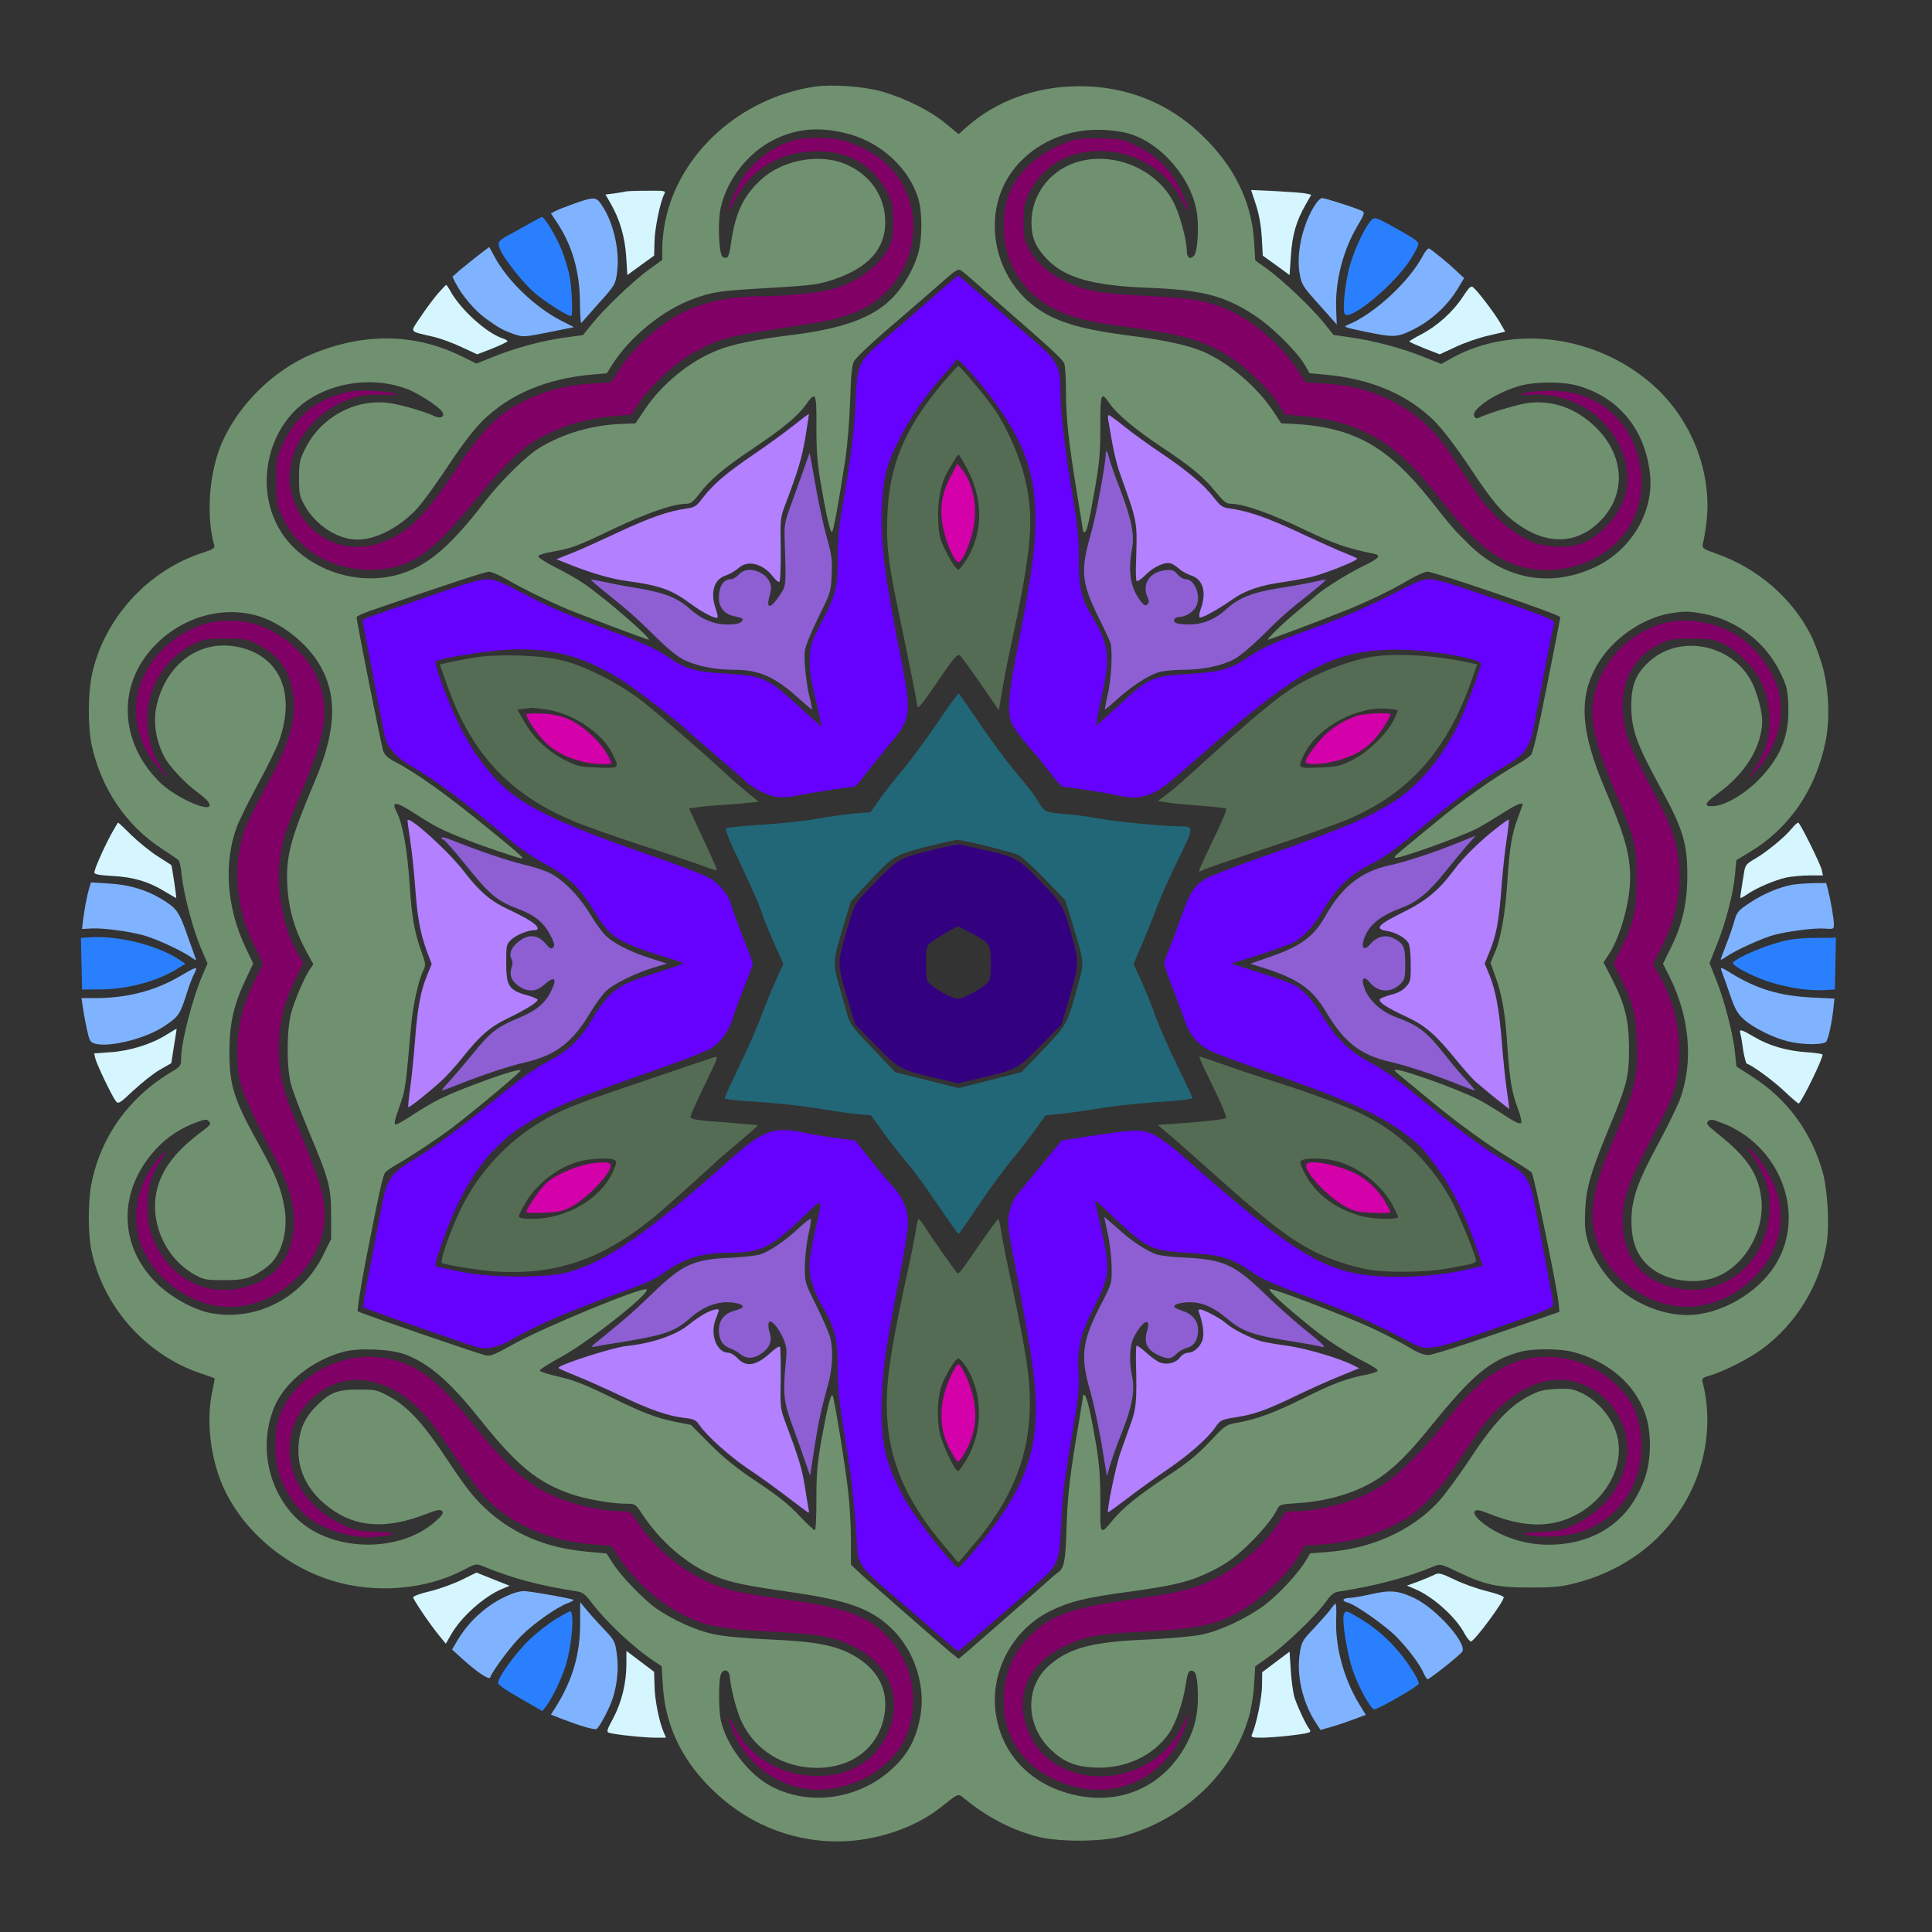 <?xml version="1.0" encoding="UTF-8" standalone="no"?>
<svg
   xmlns:dc="http://purl.org/dc/elements/1.1/"
   xmlns:cc="http://creativecommons.org/ns#"
   xmlns:rdf="http://www.w3.org/1999/02/22-rdf-syntax-ns#"
   xmlns:svg="http://www.w3.org/2000/svg"
   xmlns="http://www.w3.org/2000/svg"
   xmlns:sodipodi="http://sodipodi.sourceforge.net/DTD/sodipodi-0.dtd"
   xmlns:inkscape="http://www.inkscape.org/namespaces/inkscape"
   version="1.0"
   width="1024pt"
   height="1024pt"
   viewBox="0 0 1024 1024"
   preserveAspectRatio="xMidYMid meet"
   id="svg2"
   inkscape:version="0.91 r13725"
   sodipodi:docname="UNADJUSTEDNONRAW_thumb_82d.svg">
  <rect x="0" y="0" width="1024" height="1024" fill="#333333" stroke="none"/>
  <defs
     id="defs140" />
  <sodipodi:namedview
     pagecolor="#ffffff"
     bordercolor="#666666"
     borderopacity="1"
     objecttolerance="10"
     gridtolerance="10"
     guidetolerance="10"
     inkscape:pageopacity="0"
     inkscape:pageshadow="2"
     inkscape:window-width="1440"
     inkscape:window-height="818"
     id="namedview138"
     showgrid="false"
     inkscape:zoom="0.36875"
     inkscape:cx="867.19671"
     inkscape:cy="1876.4687"
     inkscape:window-x="0"
     inkscape:window-y="1"
     inkscape:window-maximized="1"
     inkscape:current-layer="svg2" />
  <g
     transform="translate(0,1024) scale(0.1,-0.1)"
     fill="#000000"
     stroke="none"
     id="g6">
    <path
       d="M0 5120 l0 -5120 5120 0 5120 0 0 5120 0 5120 -5120 0 -5120 0 0 -5120z m4670 4682 c140 -37 267 -98 367 -179 l42 -33 63 47 c465 351 1145 204 1441 -309 l28 -48 67 0 c234 -1 492 -72 717 -197 292 -163 489 -341 605 -550 l24 -43 82 0 c45 0 121 -7 170 -15 380 -66 667 -306 780 -655 25 -77 27 -99 28 -240 1 -85 -2 -169 -6 -187 -7 -30 -5 -32 30 -44 76 -24 212 -100 285 -158 160 -127 261 -286 319 -499 32 -120 30 -315 -5 -444 -29 -106 -71 -207 -118 -280 l-31 -47 20 -28 c70 -99 150 -307 179 -463 24 -133 24 -457 0 -590 -29 -157 -103 -353 -173 -455 -13 -20 -24 -38 -24 -40 0 -3 17 -31 37 -62 92 -143 136 -307 136 -498 0 -109 -4 -146 -26 -227 -82 -305 -278 -513 -609 -646 -25 -10 -26 -13 -16 -54 16 -71 4 -311 -22 -398 -57 -198 -199 -391 -370 -505 -174 -115 -321 -163 -528 -172 l-132 -6 -64 -96 c-147 -224 -304 -357 -606 -514 -230 -119 -389 -164 -618 -174 l-133 -6 -16 -31 c-60 -117 -195 -266 -312 -345 -83 -57 -207 -114 -306 -143 -109 -31 -381 -33 -490 -4 -101 27 -216 79 -297 133 -39 27 -81 54 -92 62 -20 12 -27 9 -89 -37 -107 -82 -235 -137 -387 -168 -115 -23 -334 -15 -440 16 -243 70 -471 241 -586 439 l-47 81 -92 0 c-51 0 -144 9 -207 20 -191 32 -314 79 -528 198 -272 153 -421 294 -573 543 -15 25 -19 26 -149 32 -140 6 -219 22 -331 67 -343 140 -560 420 -597 772 -7 75 -2 213 12 267 2 9 -24 24 -72 45 -136 57 -229 117 -323 210 -175 174 -261 385 -261 646 0 189 45 350 135 490 l40 62 -35 57 c-70 115 -129 271 -163 431 -14 67 -18 131 -17 305 0 233 12 323 66 485 22 69 98 227 130 272 19 27 19 27 -5 66 -53 83 -100 190 -124 281 -22 80 -26 119 -26 236 -1 122 2 152 26 237 72 262 239 464 482 585 44 22 96 46 116 52 l37 12 -10 42 c-16 67 -12 263 6 342 45 190 130 340 265 468 185 174 399 262 668 274 l122 6 15 31 c25 53 110 167 179 242 122 131 302 257 522 364 184 90 359 134 572 146 l122 7 36 62 c144 245 417 428 710 476 82 13 291 2 375 -19z"
       id="path8"
       style="fill:none" />
    <path
       d="M4320 9781 c-393 -58 -720 -351 -794 -713 -9 -42 -16 -106 -16 -142 l0 -64 -67 -48 c-80 -57 -235 -204 -304 -289 l-49 -61 -88 -12 c-122 -16 -264 -54 -379 -100 l-98 -39 -75 37 c-248 124 -521 128 -797 13 -204 -86 -388 -267 -477 -470 -68 -156 -85 -390 -40 -545 4 -13 -10 -21 -63 -38 -293 -95 -526 -354 -587 -652 -20 -97 -20 -271 -1 -363 50 -233 183 -431 375 -555 41 -27 80 -53 86 -59 6 -5 14 -40 17 -79 10 -98 59 -286 101 -385 l36 -84 -24 -55 c-55 -125 -116 -360 -116 -449 0 -36 -4 -42 -46 -67 -230 -136 -381 -347 -430 -599 -18 -97 -18 -263 1 -353 62 -294 285 -547 570 -646 44 -15 81 -28 82 -29 2 -1 -4 -33 -12 -71 -30 -140 -14 -316 41 -463 92 -246 325 -456 595 -539 227 -70 495 -48 692 55 64 34 71 36 101 24 165 -68 298 -103 506 -136 27 -4 43 -16 70 -52 80 -107 227 -245 336 -317 l41 -27 6 -97 c11 -208 95 -391 252 -547 183 -185 421 -285 674 -285 196 0 408 70 546 180 100 79 91 76 128 46 117 -95 233 -157 372 -197 112 -33 351 -33 468 -1 323 89 582 335 667 634 12 40 24 116 27 169 l6 97 75 53 c86 61 251 220 301 291 27 38 41 49 70 53 185 28 358 73 506 135 28 12 38 9 125 -33 143 -68 207 -82 385 -81 128 0 164 4 246 26 275 74 490 249 606 494 83 176 105 384 58 565 -6 23 -3 27 37 38 77 23 209 90 279 142 178 132 302 333 340 553 17 98 6 291 -21 386 -61 213 -188 385 -372 503 l-85 55 -7 73 c-10 97 -55 273 -99 384 l-36 90 38 96 c48 118 88 273 97 374 l7 76 65 39 c215 128 355 332 408 590 26 129 16 305 -25 427 -16 51 -40 111 -52 135 -101 199 -284 357 -501 433 -68 24 -77 30 -73 49 16 74 25 148 25 205 0 246 -112 489 -300 650 -295 254 -728 310 -1048 137 l-63 -35 -97 39 c-115 46 -263 85 -386 102 l-88 13 -49 61 c-63 80 -221 230 -302 288 l-64 46 -6 100 c-13 212 -106 401 -279 566 -176 169 -400 258 -648 257 -230 0 -445 -79 -602 -221 l-37 -33 -68 56 c-80 67 -214 134 -335 169 -96 28 -265 40 -358 27z m163 -247 c181 -44 333 -181 384 -346 22 -72 22 -216 -1 -293 -26 -87 -80 -179 -143 -241 -101 -99 -258 -156 -523 -189 -192 -24 -317 -49 -396 -81 -148 -58 -295 -178 -386 -314 l-50 -74 -76 -3 c-154 -6 -302 -49 -430 -125 -71 -42 -207 -176 -297 -293 -176 -228 -291 -327 -433 -374 -252 -83 -557 37 -667 264 -111 226 -36 519 166 654 150 100 355 123 525 60 61 -23 172 -95 188 -122 16 -26 -10 -39 -43 -22 -47 23 -187 64 -247 70 -178 20 -357 -80 -437 -245 -29 -58 -32 -74 -32 -155 0 -81 3 -95 29 -143 59 -106 176 -182 280 -182 96 0 214 59 309 156 27 27 101 128 165 224 75 114 140 200 186 246 145 144 340 227 586 249 l76 6 27 43 c95 151 271 294 435 353 101 37 136 42 404 57 228 14 253 17 338 45 183 62 273 162 272 305 -1 140 -83 256 -220 310 -137 53 -327 16 -437 -85 -94 -86 -136 -174 -159 -328 -12 -86 -19 -98 -46 -82 -20 13 -27 185 -10 260 33 150 146 293 283 361 121 59 235 69 380 34z m1471 5 c172 -33 347 -217 386 -406 17 -78 9 -228 -12 -249 -22 -22 -38 -9 -38 29 0 57 -39 198 -72 259 -112 210 -405 292 -598 168 -97 -63 -155 -170 -153 -285 1 -75 22 -124 79 -185 94 -101 242 -144 534 -155 293 -11 414 -43 573 -149 90 -59 221 -189 263 -261 l25 -43 77 -7 c247 -22 443 -105 587 -249 45 -46 112 -134 187 -246 124 -188 179 -251 273 -312 156 -102 313 -86 430 45 126 140 111 338 -38 483 -102 99 -223 143 -352 129 -51 -5 -202 -50 -267 -79 -13 -6 -20 -3 -25 10 -14 38 127 129 250 161 82 21 225 21 302 -2 215 -62 354 -231 380 -465 23 -199 -97 -404 -289 -495 -237 -112 -481 -68 -674 123 -75 74 -84 84 -197 227 -233 294 -413 393 -742 409 l-52 2 -43 65 c-88 132 -240 260 -375 317 -76 32 -197 59 -378 82 -215 28 -324 54 -422 101 -314 150 -401 572 -170 817 137 144 337 203 551 161z m-774 -805 c41 -36 102 -90 135 -119 248 -216 318 -280 326 -302 5 -13 9 -82 9 -151 0 -141 15 -275 60 -547 16 -99 30 -183 30 -187 0 -5 4 -8 9 -8 11 0 23 51 57 245 21 122 26 180 26 313 -1 177 4 190 47 126 40 -58 137 -139 273 -230 159 -105 230 -164 293 -243 41 -50 55 -61 80 -61 64 0 212 -52 382 -134 163 -78 231 -102 375 -131 42 -8 26 -26 -60 -67 -78 -38 -210 -120 -247 -155 -11 -10 -54 -46 -95 -80 -75 -61 -170 -153 -158 -153 8 0 261 95 396 149 125 49 252 110 350 168 41 24 85 43 98 43 37 0 704 -228 704 -241 0 -3 -31 -165 -70 -359 -48 -244 -74 -358 -86 -372 -10 -10 -43 -33 -73 -50 -119 -67 -291 -189 -436 -310 -11 -9 -54 -44 -95 -78 -115 -94 -122 -101 -117 -106 10 -11 341 107 438 156 24 13 81 47 127 76 71 46 112 65 112 50 0 -2 -11 -32 -24 -68 -33 -88 -45 -158 -57 -343 -11 -170 -35 -306 -69 -381 l-20 -47 24 -67 c37 -101 54 -198 65 -370 12 -182 24 -251 57 -339 15 -40 21 -68 15 -74 -6 -6 -41 11 -93 46 -46 30 -107 67 -136 81 -107 54 -391 156 -431 156 -17 -1 -19 1 74 -75 22 -18 74 -61 115 -95 131 -109 294 -227 406 -295 60 -36 115 -72 122 -79 12 -12 137 -621 144 -700 l3 -39 -330 -114 c-181 -63 -346 -115 -365 -115 -25 0 -59 14 -114 48 -44 26 -134 72 -200 102 -156 70 -507 203 -525 200 -16 -3 69 -82 219 -203 91 -74 184 -133 299 -192 30 -16 54 -32 53 -38 0 -5 -30 -15 -65 -22 -98 -18 -177 -48 -328 -124 -151 -75 -248 -111 -348 -129 -64 -11 -66 -13 -150 -102 -63 -67 -118 -112 -214 -175 -163 -108 -240 -170 -296 -236 -72 -86 -70 -89 -69 95 0 123 -5 195 -21 293 -28 167 -50 263 -62 270 -5 4 -9 2 -9 -3 0 -6 -9 -63 -20 -129 -48 -280 -62 -396 -67 -563 -5 -180 -12 -221 -45 -244 -10 -7 -35 -28 -56 -47 -20 -19 -107 -95 -192 -169 -85 -74 -157 -137 -160 -140 -3 -3 -31 -27 -62 -54 l-57 -48 -25 20 c-14 10 -53 44 -88 74 -35 31 -121 106 -191 167 -187 163 -198 173 -234 207 l-33 32 0 134 c0 73 -7 189 -15 258 -18 152 -73 488 -82 503 -9 15 -27 -58 -60 -238 -22 -124 -26 -179 -26 -312 0 -97 -3 -163 -9 -163 -5 0 -43 36 -84 79 -54 58 -115 106 -222 177 -109 73 -173 124 -249 200 l-101 102 -82 16 c-106 22 -169 46 -361 140 -119 58 -181 82 -256 99 -54 12 -100 27 -102 32 -2 6 47 37 109 71 143 76 478 340 457 360 -17 17 -547 -201 -707 -291 -95 -53 -120 -64 -145 -59 -44 10 -668 225 -679 234 -4 5 15 125 43 272 73 373 91 450 103 465 6 7 36 27 67 45 65 36 214 136 281 186 120 91 379 307 370 310 -15 5 -112 -25 -251 -78 -153 -58 -209 -86 -317 -156 -45 -30 -88 -54 -94 -54 -12 0 -8 20 26 115 24 68 27 93 55 410 10 111 40 245 66 295 12 24 11 34 -11 95 -38 105 -52 185 -64 370 -11 168 -36 308 -65 365 -35 67 -11 66 97 -4 102 -66 139 -85 264 -134 87 -35 285 -102 300 -102 13 0 -17 28 -164 147 -235 193 -401 311 -519 371 -24 13 -45 32 -51 49 -10 24 -142 688 -142 712 0 5 33 20 73 34 420 145 610 207 629 207 13 0 57 -19 98 -43 85 -49 214 -112 309 -152 84 -35 429 -165 438 -165 24 0 -232 222 -344 298 -33 23 -102 62 -153 87 -50 26 -90 51 -87 58 2 6 35 16 74 23 102 17 128 27 333 125 176 83 309 129 377 129 23 0 37 10 67 50 58 76 133 140 284 241 158 106 240 173 284 235 52 73 56 64 55 -118 0 -126 5 -192 22 -293 29 -171 51 -265 60 -265 8 0 36 154 72 390 11 77 22 211 25 310 4 131 9 182 20 205 9 17 81 86 161 155 211 182 230 198 313 271 54 49 79 65 90 58 8 -4 49 -38 90 -75z m-3825 -1755 c120 -32 256 -133 327 -243 107 -165 104 -357 -7 -621 -136 -322 -161 -414 -152 -570 6 -119 39 -234 98 -343 l40 -73 -19 -27 c-29 -43 -80 -162 -99 -232 -24 -90 -25 -291 0 -379 9 -35 51 -144 91 -241 111 -264 121 -301 121 -451 l0 -126 -43 -87 c-112 -226 -353 -350 -593 -306 -91 17 -213 84 -289 159 -204 201 -205 492 -4 710 62 67 136 115 225 146 37 13 45 14 57 1 12 -12 7 -19 -39 -54 -128 -95 -199 -183 -231 -285 -54 -176 30 -382 194 -473 49 -27 61 -29 158 -29 111 0 147 11 225 70 74 55 113 182 94 305 -15 101 -46 181 -132 335 -140 252 -162 321 -161 510 1 147 25 247 91 384 l35 74 -41 86 c-100 211 -117 449 -45 641 14 36 64 137 111 224 48 87 97 188 110 223 88 242 17 435 -180 495 -208 63 -402 -56 -463 -285 -25 -94 -12 -192 37 -289 26 -50 115 -145 183 -193 65 -47 77 -82 24 -71 -59 11 -173 74 -226 125 -200 192 -232 469 -78 675 139 185 371 270 581 215z m7678 7 c170 -33 322 -148 399 -303 37 -75 42 -94 46 -172 8 -162 -35 -276 -150 -397 -76 -80 -184 -144 -248 -147 -53 -3 -45 17 23 66 147 105 236 250 237 387 0 47 -25 143 -53 200 -99 203 -380 263 -544 115 -72 -64 -97 -126 -97 -235 1 -129 26 -199 160 -445 113 -206 138 -289 137 -455 0 -144 -26 -261 -86 -381 l-43 -87 33 -65 c111 -220 130 -463 54 -662 -17 -42 -69 -148 -117 -236 -104 -193 -136 -283 -137 -394 -2 -143 48 -235 159 -290 82 -40 203 -47 286 -15 155 58 264 248 243 419 -16 131 -75 218 -233 344 -54 43 -61 52 -49 64 12 12 22 11 69 -7 314 -117 455 -487 287 -755 -94 -151 -293 -264 -465 -265 -119 0 -250 48 -351 129 -72 56 -149 169 -175 254 -17 57 -20 87 -16 175 5 119 30 203 142 472 79 192 91 242 90 385 0 145 -22 235 -90 366 l-45 88 25 38 c62 90 116 282 116 409 0 125 -27 222 -132 469 -132 311 -143 490 -41 664 78 134 237 245 385 270 78 13 99 12 181 -3z m-6888 -3924 c125 -46 236 -141 392 -336 203 -255 313 -345 494 -406 75 -26 213 -50 285 -50 49 0 52 -2 79 -42 107 -164 247 -283 405 -346 79 -31 158 -47 395 -81 297 -43 419 -86 528 -190 125 -118 187 -311 153 -478 -22 -111 -63 -188 -139 -260 -175 -169 -444 -210 -651 -100 -118 62 -235 215 -265 347 -12 50 -13 201 -2 240 10 37 45 34 49 -5 6 -69 36 -184 63 -241 72 -152 223 -244 399 -244 191 0 331 112 358 285 21 129 -35 236 -159 308 -94 55 -204 77 -441 87 -147 7 -247 16 -308 29 -92 20 -212 74 -299 134 -64 43 -189 173 -231 238 l-35 55 -115 11 c-216 21 -392 98 -536 236 -56 53 -105 116 -191 247 -130 197 -211 285 -313 340 -61 33 -70 35 -160 35 -112 0 -150 -15 -221 -85 -65 -64 -93 -128 -97 -220 -6 -127 52 -239 169 -325 139 -102 300 -111 509 -29 56 22 73 25 83 15 9 -10 3 -21 -33 -53 -187 -169 -540 -166 -728 5 -166 152 -216 412 -120 617 59 123 200 232 358 275 81 22 247 15 325 -13z m6190 13 c190 -50 332 -172 386 -332 33 -98 32 -240 -4 -340 -75 -211 -239 -334 -467 -349 -107 -7 -209 13 -305 60 -81 40 -146 99 -128 117 9 9 29 5 78 -15 93 -37 178 -56 256 -56 288 0 512 293 400 525 -36 75 -100 140 -170 173 -46 21 -63 24 -135 20 -68 -3 -91 -10 -146 -39 -100 -52 -190 -149 -314 -339 -60 -91 -136 -193 -170 -228 -143 -149 -349 -240 -582 -258 l-90 -7 -21 -36 c-37 -63 -132 -167 -206 -227 -90 -72 -247 -148 -350 -168 -43 -9 -174 -21 -291 -26 -287 -12 -407 -44 -513 -135 -133 -113 -129 -322 9 -451 66 -62 125 -86 222 -92 166 -10 319 60 403 183 35 51 72 160 86 247 11 71 16 83 32 83 24 0 32 -32 34 -132 1 -92 -14 -162 -51 -238 -116 -236 -346 -346 -601 -289 -231 52 -387 213 -419 431 -32 218 86 442 284 542 105 52 191 74 426 105 240 33 325 54 440 112 69 35 115 67 174 123 79 74 147 157 169 204 10 22 18 25 107 30 169 11 325 60 439 138 76 52 158 134 263 265 226 279 317 355 477 399 67 18 207 18 278 0z"
       id="path10"
       style="fill:#6f916f" />
    <path
       d="M4217 9499 c-105 -25 -216 -104 -280 -202 -31 -47 -82 -165 -75 -173 2 -1 19 27 37 63 87 168 262 262 464 250 157 -8 277 -87 344 -226 24 -48 27 -68 27 -146 0 -78 -3 -97 -26 -141 -51 -98 -170 -184 -303 -218 -73 -19 -249 -36 -367 -36 -163 0 -306 -29 -423 -88 -121 -60 -269 -195 -341 -313 l-35 -56 -107 -6 c-164 -9 -322 -61 -449 -148 -84 -58 -163 -150 -277 -323 -158 -238 -251 -327 -397 -376 -173 -59 -357 22 -437 191 -37 80 -46 141 -32 220 32 176 186 331 370 370 29 6 87 9 128 7 54 -4 69 -2 56 5 -10 6 -64 13 -120 15 -85 4 -114 1 -176 -18 -136 -41 -232 -124 -296 -258 -37 -76 -37 -79 -37 -202 0 -124 0 -126 37 -201 82 -167 256 -269 458 -269 206 0 324 78 560 370 113 140 212 243 275 287 129 90 290 144 472 159 l78 6 40 60 c66 99 207 226 311 280 131 69 175 79 574 138 220 32 341 82 434 180 194 203 180 522 -30 693 -58 46 -152 91 -222 106 -62 13 -180 13 -235 0z"
       id="path12"
       style="fill:#800066" />
    <path
       d="M5700 9500 c-73 -15 -184 -76 -243 -133 -96 -92 -137 -189 -137 -327 0 -139 51 -260 149 -354 100 -94 222 -141 446 -171 335 -44 439 -71 572 -147 93 -52 229 -178 285 -263 l40 -62 80 -7 c150 -12 275 -47 383 -106 121 -67 206 -144 338 -310 155 -194 219 -260 311 -321 190 -125 459 -102 634 56 218 196 180 579 -73 741 -87 55 -179 77 -299 72 -56 -2 -109 -9 -119 -14 -12 -7 2 -9 48 -6 243 16 464 -151 506 -383 22 -119 -22 -237 -123 -330 -80 -74 -147 -99 -253 -92 -44 3 -98 13 -119 22 -123 53 -231 153 -333 309 -36 56 -85 130 -109 166 -152 226 -378 351 -661 367 l-102 6 -40 61 c-87 135 -233 262 -368 322 -111 50 -194 64 -423 75 -255 12 -338 26 -446 79 -92 45 -157 104 -194 177 -21 40 -25 62 -25 138 0 77 4 98 27 147 68 145 205 228 378 228 183 0 356 -103 432 -257 17 -35 33 -62 35 -60 9 9 -41 121 -78 177 -53 78 -107 124 -198 168 -67 32 -82 36 -175 38 -55 2 -121 -1 -146 -6z"
       id="path14"
       style="fill:#800066" />
    <path
       d="M4924 8647 c-83 -73 -178 -154 -210 -182 -168 -144 -170 -146 -179 -350 -7 -157 -22 -280 -65 -530 -23 -128 -30 -201 -30 -300 0 -159 -10 -197 -86 -343 -55 -106 -59 -119 -62 -190 -2 -60 5 -109 31 -219 19 -79 32 -143 30 -143 -2 0 -60 52 -129 115 -157 143 -181 153 -379 165 -162 9 -213 24 -315 95 -47 32 -126 68 -275 124 -282 106 -332 128 -491 210 -114 59 -144 71 -184 71 -35 0 -118 -24 -302 -89 -139 -48 -277 -96 -306 -106 -46 -15 -53 -20 -48 -39 3 -11 28 -142 56 -291 28 -148 55 -289 61 -311 16 -59 59 -108 142 -156 138 -81 269 -179 522 -392 50 -42 133 -98 186 -126 116 -62 182 -124 254 -242 97 -158 114 -168 465 -277 21 -7 5 -14 -95 -45 -177 -55 -221 -74 -275 -123 -27 -24 -69 -79 -95 -124 -66 -115 -131 -178 -242 -236 -63 -33 -142 -89 -245 -173 -206 -170 -350 -277 -465 -346 -130 -79 -143 -100 -178 -292 -15 -81 -43 -223 -61 -317 -18 -93 -31 -171 -28 -174 7 -7 564 -202 609 -213 51 -12 111 3 184 46 121 70 275 137 536 233 183 67 208 78 265 118 106 76 202 105 346 105 164 0 220 27 389 188 112 107 107 111 69 -55 -19 -81 -34 -170 -34 -198 0 -68 23 -141 66 -214 67 -112 84 -179 84 -332 0 -110 7 -179 39 -372 35 -208 52 -367 64 -583 4 -78 28 -112 160 -224 55 -47 119 -101 141 -121 183 -161 228 -199 235 -199 7 0 244 203 430 368 99 88 107 110 115 295 6 156 16 235 67 537 26 151 30 201 26 275 -9 129 9 204 84 351 80 159 84 194 40 394 -18 80 -35 152 -37 160 -5 15 13 0 121 -102 152 -143 183 -157 365 -168 191 -12 236 -26 355 -109 35 -25 116 -61 223 -101 298 -109 377 -144 627 -274 71 -37 111 -29 440 87 283 99 300 107 297 129 -1 13 -18 104 -37 203 -19 99 -44 233 -56 297 -28 157 -47 186 -168 258 -116 69 -252 170 -454 337 -107 89 -187 146 -250 179 -113 60 -184 128 -255 245 -52 87 -106 145 -159 172 -15 8 -95 36 -178 62 l-150 48 140 43 c77 25 160 54 184 66 60 30 114 88 169 182 65 111 141 183 245 234 61 30 128 77 243 172 210 174 344 274 445 334 142 83 158 106 188 273 24 133 90 469 97 497 5 20 -17 29 -303 129 -223 78 -321 107 -354 107 -38 0 -72 -13 -182 -70 -147 -76 -272 -131 -437 -190 -194 -70 -265 -101 -334 -147 -105 -70 -151 -84 -311 -94 -209 -12 -225 -19 -387 -170 -57 -52 -108 -98 -114 -102 -6 -3 5 62 24 146 49 220 42 277 -54 437 -52 87 -67 152 -66 294 1 106 -5 169 -33 340 -42 249 -65 448 -65 565 0 129 -16 153 -200 307 -14 12 -96 83 -182 158 -86 75 -158 136 -160 135 -2 0 -71 -60 -154 -132z m325 -507 c167 -221 229 -378 238 -605 6 -161 -15 -329 -88 -700 -55 -278 -62 -366 -36 -428 13 -31 69 -104 132 -173 6 -6 37 -45 69 -88 32 -42 63 -76 69 -76 24 0 230 -32 296 -47 120 -26 185 -4 312 107 35 30 115 100 179 156 346 301 530 425 710 477 108 31 257 42 397 28 165 -16 323 -49 323 -68 0 -24 -91 -266 -128 -338 -82 -163 -196 -300 -318 -383 -132 -89 -284 -154 -697 -298 -148 -51 -288 -105 -312 -119 -63 -36 -89 -76 -131 -195 -20 -58 -49 -136 -65 -174 -16 -37 -29 -74 -29 -82 0 -7 22 -71 49 -141 27 -70 57 -150 66 -177 21 -58 63 -108 119 -140 22 -13 136 -56 251 -96 442 -151 651 -243 781 -341 85 -64 99 -77 162 -161 96 -128 164 -263 233 -465 l28 -83 -27 -6 c-15 -3 -43 -10 -62 -14 -113 -27 -289 -42 -418 -37 -324 13 -477 104 -1097 651 -49 43 -114 90 -143 103 -62 29 -97 28 -331 -8 l-154 -24 -101 -123 c-56 -68 -115 -141 -133 -162 -20 -25 -36 -60 -43 -97 -11 -52 -9 -73 19 -222 99 -517 121 -666 121 -827 0 -262 -90 -467 -329 -746 -41 -49 -78 -88 -81 -88 -22 0 -229 263 -284 362 -103 184 -131 306 -123 533 6 169 24 293 98 664 22 113 41 233 41 267 0 76 -25 136 -85 201 -24 26 -78 91 -119 143 l-75 95 -99 13 c-54 7 -130 20 -169 28 -170 34 -217 17 -410 -155 -432 -384 -639 -527 -843 -584 -113 -31 -398 -31 -562 1 -63 13 -123 25 -132 28 -15 4 -13 17 22 119 106 306 236 498 419 619 142 94 287 157 705 301 147 52 286 105 307 120 52 34 94 94 114 160 8 29 35 103 60 165 25 62 45 116 45 122 0 5 -24 71 -54 146 -29 75 -56 148 -59 162 -13 53 -64 117 -118 147 -30 17 -162 68 -294 113 -435 150 -638 241 -765 343 -95 77 -191 202 -260 342 -62 124 -143 342 -130 350 27 17 246 52 375 61 237 15 420 -35 631 -174 70 -46 299 -224 324 -251 3 -3 70 -62 150 -131 80 -68 156 -134 169 -147 37 -33 111 -70 156 -77 24 -4 71 -1 115 8 70 15 270 45 297 46 6 0 27 22 46 48 19 27 74 95 122 153 144 172 143 163 60 582 -65 332 -87 514 -82 677 6 173 24 248 98 391 58 113 138 228 229 330 36 39 67 77 69 83 5 13 105 -94 180 -194z"
       id="path16"
       style="fill:#6600ff" />
    <path
       d="M4999 8213 c-205 -243 -286 -438 -296 -708 -6 -154 5 -247 58 -500 41 -194 97 -475 101 -505 2 -21 19 -2 97 112 97 143 114 163 129 154 5 -3 54 -70 108 -148 l98 -142 17 100 c9 54 26 144 38 199 113 520 131 686 95 876 -28 152 -110 339 -198 454 -58 77 -159 195 -166 195 -5 0 -41 -39 -81 -87z m128 -460 c94 -177 82 -373 -32 -518 -16 -20 -16 -20 -36 5 -11 14 -34 53 -51 88 -25 51 -32 80 -35 150 -6 96 13 196 45 254 48 84 57 98 63 98 3 0 24 -35 46 -77z"
       id="path18"
       style="fill:#536c53" />
    <path
       d="M5034 7705 c-50 -99 -57 -189 -25 -303 20 -72 55 -142 71 -142 17 0 49 67 71 145 36 132 14 267 -58 354 l-19 23 -40 -77z"
       id="path20"
       style="fill:#d400aa" />
    <path
       d="M2515 6755 c-49 -8 -111 -20 -137 -26 l-47 -11 36 -101 c125 -363 328 -584 665 -726 64 -28 235 -88 380 -135 145 -47 292 -97 326 -110 34 -14 62 -21 62 -17 0 4 -33 79 -74 167 l-74 159 43 6 c23 4 87 10 141 13 54 4 118 9 142 12 l43 5 -66 54 c-36 30 -71 60 -79 67 -79 77 -382 341 -465 406 -125 98 -303 190 -431 222 -112 28 -337 35 -465 15z m378 -275 c144 -21 296 -122 352 -233 40 -80 40 -80 -77 -75 -92 3 -110 7 -169 37 -91 45 -169 117 -217 200 l-40 70 31 4 c18 2 37 4 42 5 6 1 41 -3 78 -8z"
       id="path22"
       style="fill:#536c53" />
    <path
       d="M2790 6454 c0 -23 63 -114 105 -153 49 -45 108 -76 190 -97 49 -14 155 -19 155 -9 0 16 -43 85 -72 115 -100 105 -176 143 -295 148 -46 2 -83 0 -83 -4z"
       id="path24"
       style="fill:#d400aa" />
    <path
       d="M7300 6763 c-134 -15 -340 -95 -470 -183 -79 -53 -223 -174 -393 -328 -181 -164 -195 -177 -250 -220 l-49 -37 39 -7 c21 -4 101 -12 178 -18 76 -6 141 -13 143 -15 6 -6 -11 -48 -84 -200 -34 -71 -61 -131 -59 -133 2 -2 13 1 24 8 12 6 168 60 349 120 180 59 373 128 429 153 316 138 514 363 642 729 l30 87 -52 11 c-161 35 -345 47 -477 33z m108 -288 c2 -2 -9 -28 -24 -57 -41 -76 -136 -166 -219 -208 -63 -31 -80 -34 -172 -38 -118 -5 -118 -5 -78 75 71 141 284 254 445 236 25 -3 47 -6 48 -8z"
       id="path26"
       style="fill:#536c53" />
    <path
       d="M7189 6445 c-58 -21 -101 -46 -147 -83 -46 -38 -122 -136 -122 -159 0 -20 97 -16 176 8 81 25 125 49 177 98 33 31 97 127 97 145 0 11 -145 5 -181 -9z"
       id="path28"
       style="fill:#d400aa" />
    <path
       d="M4970 6412 c-58 -86 -139 -197 -181 -247 -42 -49 -98 -121 -126 -160 l-49 -70 -90 -7 c-49 -5 -138 -17 -197 -28 -60 -11 -189 -25 -287 -31 -99 -7 -184 -15 -191 -19 -8 -5 17 -66 79 -196 49 -104 95 -207 102 -229 15 -48 50 -135 92 -227 l30 -66 -40 -89 c-22 -48 -57 -133 -77 -188 -20 -55 -72 -174 -116 -264 -43 -90 -79 -167 -79 -171 0 -5 44 -11 98 -15 180 -11 316 -26 427 -45 61 -10 142 -22 181 -25 l71 -7 62 -86 c34 -48 89 -118 122 -157 34 -38 109 -141 167 -227 59 -87 109 -158 112 -158 3 0 52 70 109 155 57 85 136 192 174 238 38 45 94 117 124 159 l54 76 67 7 c37 3 119 14 182 25 116 19 254 34 433 45 53 4 97 11 97 15 0 5 -35 80 -79 169 -43 88 -95 206 -116 263 -20 57 -55 143 -77 191 l-40 88 46 107 c25 59 61 148 79 198 19 50 69 162 112 249 83 170 83 174 15 175 -96 1 -331 23 -424 40 -58 10 -140 22 -183 25 -113 9 -115 10 -148 62 -34 55 -28 48 -134 175 -44 54 -126 165 -182 248 -56 83 -104 152 -108 154 -3 2 -53 -67 -111 -152z m260 -656 c74 -19 148 -39 164 -46 16 -6 80 -63 141 -126 l111 -115 42 -137 c57 -188 58 -196 32 -288 -64 -237 -60 -229 -188 -364 l-117 -122 -167 -43 -167 -42 -168 42 -168 42 -120 126 c-112 117 -121 130 -137 189 -10 35 -29 104 -43 153 -31 108 -30 125 24 303 l40 133 91 99 c133 144 142 149 310 192 80 20 154 37 165 37 11 0 81 -15 155 -33z"
       id="path30"
       style="fill:#216778" />
    <path
       d="M4965 5741 c-201 -50 -200 -49 -322 -174 -110 -112 -111 -113 -138 -202 -16 -50 -36 -121 -45 -160 -19 -79 -16 -103 42 -292 l31 -103 111 -113 c123 -125 129 -128 342 -177 l92 -21 93 21 c214 49 221 52 344 177 l111 113 42 142 c47 158 49 186 27 273 -54 208 -58 216 -176 339 -122 128 -134 134 -325 176 -50 11 -97 21 -105 24 -8 2 -63 -8 -124 -23z m173 -441 c111 -59 113 -62 113 -165 0 -89 0 -90 -32 -117 -18 -15 -56 -39 -85 -52 -51 -24 -55 -25 -91 -10 -60 25 -122 67 -129 88 -4 11 -6 56 -6 100 0 76 2 82 29 103 22 18 130 82 140 83 2 0 29 -14 61 -30z"
       id="path32"
       style="fill:#330080" />
    <path
       d="M3455 4525 c-385 -130 -439 -151 -543 -205 -204 -107 -379 -291 -478 -505 -57 -124 -105 -265 -91 -270 43 -14 197 -38 280 -44 331 -22 584 68 872 312 57 49 226 200 290 260 16 16 76 67 132 114 57 48 102 87 100 89 -1 1 -72 7 -157 14 -168 12 -200 17 -200 31 0 10 39 96 99 218 41 85 47 102 34 100 -5 -1 -156 -52 -338 -114z m-196 -434 c11 -7 9 -19 -12 -65 -64 -140 -246 -246 -422 -246 -54 0 -75 4 -75 13 0 7 17 41 37 75 57 96 161 178 271 213 60 19 177 25 201 10z"
       id="path34"
       style="fill:#536c53" />
    <path
       d="M3090 4064 c-68 -18 -151 -57 -190 -90 -30 -26 -110 -139 -110 -156 0 -7 34 -9 93 -6 78 3 100 8 147 33 93 51 224 194 205 225 -9 14 -81 11 -145 -6z"
       id="path36"
       style="fill:#d400aa" />
    <path
       d="M6399 4543 c72 -147 105 -223 98 -229 -7 -7 -114 -19 -257 -29 l-104 -7 49 -42 c27 -22 110 -95 184 -161 346 -310 454 -395 594 -467 80 -42 199 -81 295 -98 92 -16 297 -14 404 5 148 26 163 30 161 46 -8 44 -100 265 -140 334 -112 194 -265 341 -459 438 -77 39 -292 119 -459 171 -82 26 -206 67 -275 92 -69 24 -128 44 -132 44 -4 0 15 -44 41 -97z m692 -459 c116 -34 228 -122 287 -226 17 -32 32 -62 32 -68 0 -16 -140 -12 -201 6 -140 41 -243 121 -297 232 -23 45 -25 54 -12 62 24 15 131 12 191 -6z"
       id="path38"
       style="fill:#536c53" />
    <path
       d="M6925 4070 c-20 -33 107 -171 206 -225 46 -25 67 -30 147 -33 50 -3 92 -1 92 3 0 3 -12 27 -27 53 -36 64 -101 125 -165 155 -98 46 -237 72 -253 47z"
       id="path40"
       style="fill:#d400aa" />
    <path
       d="M4851 3703 c-7 -43 -22 -118 -33 -168 -90 -410 -118 -584 -118 -736 0 -286 96 -515 328 -780 12 -14 29 -34 37 -45 10 -13 17 -15 22 -8 5 6 31 37 58 69 267 306 355 599 296 990 -12 77 -43 244 -71 370 -27 127 -55 265 -62 308 -6 42 -14 77 -17 77 -3 -1 -45 -58 -94 -128 -114 -166 -115 -168 -126 -156 -15 17 -136 188 -166 237 -17 26 -33 47 -36 47 -3 0 -12 -35 -18 -77z m259 -692 c100 -142 106 -349 12 -508 -20 -35 -41 -62 -46 -60 -18 6 -86 152 -96 206 -15 82 -12 173 8 239 19 59 75 152 92 152 5 0 18 -13 30 -29z"
       id="path42"
       style="fill:#536c53" />
    <path
       d="M5040 2948 c-64 -135 -67 -273 -8 -385 19 -37 40 -69 45 -70 6 -2 27 28 47 67 47 89 57 178 32 284 -17 70 -62 166 -78 166 -5 0 -22 -28 -38 -62z"
       id="path44"
       style="fill:#d400aa" />
    <path
       d="M4205 7984 c-44 -35 -139 -104 -211 -153 -148 -101 -215 -159 -270 -231 -33 -43 -43 -50 -83 -55 -99 -14 -197 -48 -368 -128 -98 -46 -211 -97 -251 -112 l-73 -29 58 -23 c115 -47 229 -81 313 -92 177 -24 239 -46 339 -120 65 -48 135 -84 144 -74 3 3 -1 23 -9 45 -31 88 -10 158 53 178 21 7 50 24 66 38 48 46 130 26 183 -43 14 -19 30 -32 35 -29 5 3 8 80 7 172 -3 162 -2 169 26 242 68 181 86 242 105 354 11 66 19 121 18 122 -1 1 -38 -27 -82 -62z"
       id="path46"
       style="fill:#b380ff" />
    <path
       d="M5874 8013 c3 -16 12 -70 21 -120 9 -51 27 -125 42 -165 94 -265 91 -244 84 -475 -2 -45 0 -87 3 -92 4 -5 26 10 50 34 44 44 103 69 134 58 9 -3 28 -16 42 -28 14 -13 42 -28 63 -35 63 -20 83 -88 52 -175 -8 -22 -11 -43 -7 -47 8 -8 94 39 174 95 71 49 147 75 277 93 58 9 129 22 156 30 88 25 237 86 228 94 -4 4 -35 17 -68 30 -33 13 -140 61 -238 107 -171 80 -270 114 -368 128 -40 5 -50 12 -84 56 -52 68 -138 141 -280 237 -66 44 -154 108 -195 141 -41 33 -79 61 -83 61 -5 0 -6 -12 -3 -27z"
       id="path48"
       style="fill:#b380ff" />
    <path
       d="M5860 7828 c0 -49 -52 -328 -77 -413 -57 -199 -52 -260 36 -440 33 -66 63 -131 67 -144 12 -44 4 -194 -15 -273 -10 -43 -16 -78 -14 -78 3 0 30 23 61 51 76 69 167 129 220 145 25 8 84 14 131 14 108 0 206 21 274 57 28 15 92 69 142 118 98 99 138 134 263 233 45 36 81 67 79 69 -2 2 -33 -4 -68 -12 -35 -8 -118 -23 -184 -33 -134 -21 -211 -52 -272 -108 -59 -55 -128 -84 -198 -84 -33 0 -66 4 -74 9 -18 11 -5 31 20 31 31 0 73 26 88 54 29 53 -5 146 -54 146 -12 0 -32 12 -44 26 -20 23 -28 26 -69 21 -79 -9 -121 -75 -90 -142 9 -20 9 -28 -1 -38 -9 -9 -16 -7 -32 13 -57 70 -72 157 -49 282 14 73 -4 161 -64 317 -25 64 -50 135 -56 159 -12 46 -20 54 -20 20z"
       id="path50"
       style="fill:#8d5fd3" />
    <path
       d="M4291 7840 c-2 -7 -64 -181 -102 -285 -29 -80 -33 -100 -30 -175 8 -254 9 -242 -29 -299 -50 -73 -72 -69 -49 8 14 47 -1 85 -43 111 -46 28 -93 26 -122 -5 -13 -14 -32 -25 -42 -25 -40 0 -64 -38 -64 -100 0 -47 30 -85 77 -95 54 -12 56 -14 43 -30 -9 -10 -32 -15 -74 -15 -72 0 -139 28 -201 84 -62 56 -130 83 -266 107 -68 11 -153 27 -188 35 -35 8 -66 13 -68 11 -2 -2 35 -34 82 -71 109 -87 170 -141 270 -241 44 -44 103 -93 132 -108 68 -36 167 -57 275 -57 135 0 217 -38 350 -159 31 -28 58 -51 60 -51 3 0 -1 23 -8 52 -21 80 -35 212 -28 260 3 24 36 103 72 177 65 130 66 136 70 225 4 80 0 106 -27 201 -17 61 -44 187 -60 280 -16 94 -30 168 -30 165z"
       id="path52"
       style="fill:#8d5fd3" />
    <path
       d="M2160 5891 c0 -6 6 -53 14 -104 8 -50 20 -159 26 -242 12 -169 27 -250 63 -348 l25 -67 -25 -61 c-34 -84 -50 -170 -63 -339 -6 -79 -17 -191 -25 -249 -8 -57 -13 -106 -11 -109 5 -5 122 89 187 150 25 24 71 76 103 116 89 112 143 159 236 204 95 46 160 86 160 99 0 4 -27 16 -60 25 -93 26 -107 49 -107 170 0 95 1 100 27 124 27 25 89 50 124 50 29 0 17 25 -27 51 -23 15 -76 42 -117 61 -90 42 -151 95 -230 198 -82 108 -300 304 -300 271z"
       id="path54"
       style="fill:#b380ff" />
    <path
       d="M7935 5853 c-84 -64 -180 -158 -228 -223 -82 -110 -144 -162 -272 -226 -132 -65 -151 -87 -86 -98 46 -7 96 -34 115 -62 8 -12 13 -53 13 -113 1 -87 -1 -95 -26 -122 -17 -19 -45 -34 -81 -42 -29 -8 -56 -19 -57 -24 -6 -16 40 -45 139 -91 100 -46 157 -95 264 -227 40 -49 87 -103 106 -119 63 -55 178 -147 178 -143 0 2 -7 50 -15 108 -8 57 -19 167 -25 244 -13 169 -33 279 -66 358 l-25 60 19 46 c43 102 56 166 72 381 6 74 17 180 26 234 8 54 13 100 11 102 -1 2 -30 -17 -62 -43z"
       id="path56"
       style="fill:#b380ff" />
    <path
       d="M2340 5800 c0 -6 4 -10 10 -10 5 0 54 -55 108 -122 140 -174 174 -203 295 -248 81 -31 129 -70 162 -133 24 -45 27 -59 17 -69 -10 -10 -18 -6 -40 20 -37 45 -85 52 -132 20 -45 -31 -65 -70 -50 -99 8 -14 8 -29 1 -50 -13 -39 2 -73 44 -99 47 -29 88 -26 128 10 58 50 72 37 37 -35 -30 -62 -78 -102 -170 -140 -117 -49 -151 -75 -248 -195 -47 -58 -104 -124 -126 -147 -22 -24 -37 -43 -33 -43 3 0 41 14 84 31 128 51 270 99 360 119 159 38 246 104 340 260 28 47 66 99 85 117 39 38 156 95 253 125 l70 21 -85 27 c-108 34 -200 81 -242 123 -18 18 -56 71 -84 118 -59 95 -138 175 -210 212 -27 13 -89 34 -139 45 -82 19 -246 75 -382 130 -29 12 -53 17 -53 12z"
       id="path58"
       style="fill:#8d5fd3" />
    <path
       d="M7730 5774 c-122 -50 -283 -103 -363 -120 -150 -31 -255 -114 -342 -269 -63 -111 -132 -162 -304 -220 l-94 -33 83 -26 c173 -57 246 -109 317 -227 97 -164 183 -231 345 -268 90 -21 232 -68 361 -120 43 -17 80 -31 84 -31 3 0 -16 24 -43 53 -27 28 -80 91 -117 138 -95 121 -138 154 -263 200 -72 27 -138 87 -160 145 -23 59 -7 78 29 34 43 -51 111 -53 160 -5 23 24 25 33 25 108 0 89 -8 106 -62 134 -40 21 -89 9 -121 -29 -33 -39 -53 -27 -36 24 25 75 83 123 206 169 78 29 143 84 232 197 43 53 95 116 117 140 21 23 37 42 35 42 -2 -1 -42 -17 -89 -36z"
       id="path60"
       style="fill:#8d5fd3" />
    <path
       d="M4235 3732 c-71 -67 -155 -124 -206 -141 -20 -6 -88 -14 -150 -17 -201 -8 -261 -35 -414 -183 -60 -59 -135 -127 -165 -151 -30 -25 -57 -47 -60 -50 -3 -3 -30 -25 -60 -49 -50 -40 -52 -43 -25 -38 17 4 75 14 130 22 234 38 290 57 366 123 62 55 118 82 181 89 54 5 114 -10 104 -26 -3 -4 -25 -14 -49 -20 -50 -15 -77 -50 -77 -103 0 -47 21 -81 56 -93 16 -5 43 -20 59 -33 34 -27 73 -24 115 7 40 29 53 65 40 107 -7 19 -9 42 -6 51 6 14 10 13 30 -6 14 -13 34 -46 47 -74 19 -47 21 -60 13 -137 -15 -153 -9 -205 32 -315 20 -55 51 -140 67 -189 l31 -88 21 139 c24 153 36 207 71 334 27 95 32 191 14 260 -6 24 -39 100 -73 168 -62 125 -62 125 -61 210 0 48 9 121 18 164 10 43 16 82 14 86 -2 5 -30 -16 -63 -47z"
       id="path62"
       style="fill:#8d5fd3" />
    <path
       d="M5871 3703 c11 -48 20 -128 21 -177 1 -89 1 -89 -54 -195 -104 -199 -114 -278 -59 -466 17 -61 44 -187 60 -280 l28 -170 17 60 c10 33 37 110 61 170 55 137 71 224 56 295 -18 84 -14 170 10 215 47 89 92 107 68 27 -17 -57 0 -95 55 -122 54 -26 72 -25 100 3 13 13 38 28 57 33 39 11 59 43 59 95 0 46 -29 84 -78 99 -20 7 -41 16 -46 21 -16 15 47 31 100 26 62 -6 112 -31 179 -87 84 -70 138 -88 370 -124 55 -9 111 -19 124 -23 37 -10 21 7 -87 93 -53 43 -146 126 -207 185 -163 158 -220 184 -434 194 -57 2 -120 10 -140 16 -48 16 -132 70 -189 122 -26 23 -57 50 -69 60 l-21 18 19 -88z"
       id="path64"
       style="fill:#8d5fd3" />
    <path
       d="M3731 3275 c-24 -14 -57 -37 -74 -51 -71 -60 -199 -104 -342 -119 -71 -8 -355 -99 -355 -115 0 -3 44 -23 98 -44 53 -22 156 -67 228 -102 154 -74 256 -110 340 -119 54 -6 63 -11 83 -41 39 -56 161 -165 256 -229 50 -33 135 -94 189 -135 55 -41 107 -81 118 -89 17 -12 18 -11 13 15 -3 16 -12 70 -20 121 -15 91 -31 144 -96 318 -34 90 -34 90 -31 248 1 87 -1 163 -4 168 -3 6 -26 -8 -50 -31 -75 -69 -129 -78 -174 -30 -15 17 -37 30 -48 30 -64 0 -101 98 -68 180 9 22 16 43 16 45 0 13 -39 2 -79 -20z"
       id="path66"
       style="fill:#b380ff" />
    <path
       d="M6355 3283 c19 -51 27 -103 21 -135 -8 -41 -46 -78 -81 -78 -12 0 -31 -11 -41 -25 -22 -29 -68 -41 -107 -26 -15 6 -47 29 -72 52 -25 23 -48 39 -51 36 -3 -3 -4 -45 -3 -94 5 -196 1 -238 -26 -314 -15 -41 -40 -111 -56 -157 -24 -66 -74 -310 -66 -318 1 -1 49 34 107 78 58 44 151 111 207 149 111 75 215 166 256 226 25 36 31 39 106 51 102 16 157 36 316 112 72 35 177 82 234 105 l105 43 -30 15 c-71 37 -246 89 -344 103 -58 8 -123 19 -145 25 -55 15 -155 66 -185 94 -27 25 -120 75 -140 75 -7 0 -10 -7 -5 -17z"
       id="path68"
       style="fill:#b380ff" />
    <path
       d="M1078 6931 c-158 -51 -293 -183 -339 -332 -47 -150 -3 -321 114 -443 46 -48 47 -48 18 -9 -78 104 -109 246 -82 373 28 130 117 247 231 303 61 30 71 32 175 32 101 0 115 -2 168 -29 107 -53 165 -128 187 -244 27 -137 -5 -259 -130 -493 -49 -91 -98 -185 -108 -210 -83 -194 -69 -441 36 -652 l47 -94 -42 -84 c-68 -137 -94 -243 -94 -379 0 -174 9 -199 201 -572 93 -180 119 -312 85 -441 -35 -135 -133 -219 -286 -248 -179 -33 -350 60 -434 236 -32 67 -38 90 -43 167 -6 108 14 192 63 267 50 76 51 81 1 27 -87 -95 -133 -226 -123 -354 15 -204 201 -394 421 -433 282 -49 576 197 576 481 0 108 -23 182 -150 490 -73 176 -92 261 -92 395 1 135 24 233 86 361 l44 91 -24 39 c-65 107 -106 268 -106 414 0 127 22 220 88 376 146 347 172 457 143 596 -34 160 -168 304 -338 364 -84 30 -209 32 -293 5z"
       id="path70"
       style="fill:#800066" />
    <path
       d="M8798 6931 c-160 -51 -289 -180 -337 -335 -43 -138 -22 -259 93 -536 116 -277 121 -298 121 -475 0 -170 -15 -235 -85 -376 l-37 -77 43 -88 c59 -120 75 -187 81 -331 8 -175 -10 -246 -126 -515 -126 -293 -140 -438 -61 -602 68 -141 226 -255 388 -278 146 -21 302 35 418 151 136 136 176 306 113 477 -22 59 -88 163 -128 198 -27 24 -27 12 0 -17 11 -12 36 -55 56 -95 61 -121 57 -270 -8 -402 -81 -162 -257 -252 -431 -220 -191 34 -298 163 -298 360 0 126 30 205 188 501 89 168 112 249 112 399 0 146 -38 285 -111 412 l-28 47 49 98 c120 239 122 490 5 716 -171 330 -184 359 -201 433 -45 206 21 371 182 450 54 27 68 29 169 29 99 0 116 -3 168 -27 70 -33 162 -123 196 -191 77 -158 66 -334 -30 -473 l-41 -59 51 53 c105 110 152 272 120 411 -24 108 -118 236 -218 301 -122 77 -285 102 -413 61z"
       id="path72"
       style="fill:#800066" />
    <path
       d="M1839 3035 c-176 -43 -320 -169 -363 -319 -23 -77 -21 -209 4 -289 24 -79 87 -175 144 -222 96 -79 248 -123 375 -110 114 12 112 22 -4 26 -102 4 -115 7 -188 42 -285 135 -363 468 -155 663 158 148 370 131 560 -44 50 -48 100 -112 184 -238 63 -96 140 -201 171 -235 137 -147 343 -238 581 -255 l92 -7 45 -66 c76 -113 170 -202 288 -273 141 -84 221 -102 547 -118 223 -11 304 -26 408 -79 214 -109 273 -323 142 -519 -71 -106 -186 -163 -330 -165 -196 -2 -367 98 -446 258 -33 69 -41 66 -14 -6 64 -170 214 -294 390 -320 144 -22 309 30 423 131 31 29 69 72 83 96 109 185 75 436 -78 586 -108 107 -217 146 -525 189 -116 16 -247 38 -290 49 -202 52 -385 184 -512 373 -31 46 -33 47 -85 47 -76 0 -205 26 -299 60 -172 63 -279 152 -481 403 -129 161 -203 233 -292 287 -106 64 -251 85 -375 55z"
       id="path74"
       style="fill:#800066" />
    <path
       d="M8076 3034 c-129 -31 -251 -124 -388 -297 -112 -141 -116 -146 -218 -248 -99 -100 -169 -147 -285 -194 -87 -34 -231 -65 -310 -65 -58 0 -62 -2 -79 -32 -71 -124 -215 -255 -356 -325 -109 -55 -195 -76 -455 -112 -306 -43 -421 -85 -524 -190 -97 -97 -141 -209 -141 -353 0 -203 126 -367 335 -436 222 -74 443 1 571 193 30 44 79 163 71 171 -2 2 -16 -24 -32 -57 -107 -226 -399 -329 -629 -221 -81 38 -140 97 -178 179 -88 187 -19 368 175 463 120 58 176 69 417 81 249 12 365 32 471 81 131 62 285 198 360 320 l34 56 95 6 c136 10 250 40 369 98 88 43 116 63 185 132 45 45 102 113 127 151 25 39 76 116 114 172 114 174 252 284 392 313 239 50 467 -178 423 -422 -26 -143 -127 -269 -270 -337 -67 -32 -85 -36 -185 -41 -98 -5 -106 -7 -70 -15 22 -6 78 -10 125 -9 276 2 480 206 480 480 0 98 -26 192 -70 252 -126 174 -347 256 -554 206z"
       id="path76"
       style="fill:#800066" />
    <path
       d="M3315 9225 c-5 -2 -32 -6 -58 -10 l-48 -6 30 -52 c47 -83 73 -173 80 -278 l6 -97 71 52 71 51 2 74 c1 70 31 214 52 253 9 17 3 18 -93 17 -57 0 -107 -2 -113 -4z"
       id="path78"
       style="fill:#d5f6ff" />
    <path
       d="M6657 9154 c17 -52 27 -112 31 -174 l5 -95 71 -51 71 -52 7 102 c7 110 28 184 78 271 l30 53 -27 6 c-16 4 -87 9 -160 13 l-132 6 26 -79z"
       id="path80"
       style="fill:#d5f6ff" />
    <path
       d="M3044 9161 c-45 -16 -91 -34 -103 -41 l-21 -11 28 -42 c84 -124 124 -261 126 -429 0 -64 4 -114 7 -110 3 4 45 51 93 105 84 93 88 100 96 159 17 116 -18 271 -82 363 -28 42 -39 43 -144 6z"
       id="path82"
       style="fill:#80b3ff" />
    <path
       d="M6960 9138 c-61 -106 -90 -250 -71 -352 9 -51 19 -67 83 -139 40 -45 82 -92 93 -104 l20 -23 -3 82 c-6 144 35 306 108 432 46 78 46 81 23 91 -55 22 -189 65 -205 65 -11 0 -29 -20 -48 -52z"
       id="path84"
       style="fill:#80b3ff" />
    <path
       d="M2820 9063 c-25 -14 -70 -39 -100 -56 -82 -44 -86 -49 -69 -89 20 -50 121 -177 181 -229 56 -49 188 -132 196 -124 9 8 3 145 -8 207 -6 33 -24 94 -40 136 -29 74 -93 182 -108 182 -4 -1 -27 -13 -52 -27z"
       id="path86"
       style="fill:#2a7fff" />
    <path
       d="M7260 9063 c-36 -46 -89 -165 -109 -243 -23 -93 -36 -222 -24 -244 24 -42 258 150 345 283 27 41 47 81 46 90 -3 14 -38 37 -148 97 -84 46 -87 46 -110 17z"
       id="path88"
       style="fill:#2a7fff" />
    <path
       d="M2534 8886 c-32 -25 -76 -61 -98 -79 l-38 -34 17 -34 c36 -68 98 -141 158 -186 72 -52 95 -65 157 -86 42 -14 53 -13 178 12 l134 27 -65 33 c-138 70 -287 212 -355 339 l-29 53 -59 -45z"
       id="path90"
       style="fill:#80b3ff" />
    <path
       d="M7540 8882 c-73 -137 -259 -308 -395 -363 -28 -11 -24 -13 90 -37 147 -30 166 -30 236 2 108 49 203 135 262 237 l27 45 -43 40 c-40 39 -121 104 -142 117 -6 3 -22 -15 -35 -41z"
       id="path92"
       style="fill:#80b3ff" />
    <path
       d="M2320 8683 c-23 -27 -64 -82 -91 -123 -57 -85 -64 -74 64 -104 37 -8 106 -33 152 -55 l84 -39 81 31 c44 18 80 35 80 39 0 3 -13 11 -30 16 -82 29 -211 145 -267 239 -13 24 -26 43 -28 43 -2 0 -22 -21 -45 -47z"
       id="path94"
       style="fill:#d5f6ff" />
    <path
       d="M7752 8665 c-52 -79 -136 -154 -219 -197 -35 -18 -63 -35 -63 -38 0 -3 37 -19 81 -37 l80 -31 84 39 c46 22 124 49 173 60 l90 21 -30 52 c-31 52 -116 164 -141 184 -10 9 -22 -2 -55 -53z"
       id="path96"
       style="fill:#d5f6ff" />
    <path
       d="M589 5818 c-41 -76 -89 -185 -89 -203 0 -9 28 -14 98 -18 110 -6 189 -29 277 -83 32 -19 58 -34 59 -34 3 0 -23 172 -26 175 -2 1 -34 22 -73 47 -38 24 -101 75 -138 111 -37 37 -69 67 -71 67 -2 0 -18 -28 -37 -62z"
       id="path98"
       style="fill:#d5f6ff" />
    <path
       d="M9497 5849 c-38 -47 -135 -126 -194 -160 -45 -26 -53 -35 -58 -67 -3 -20 -10 -59 -14 -87 -5 -27 -8 -52 -6 -54 2 -2 18 7 34 18 46 33 149 77 209 90 29 6 85 11 124 11 l70 0 -6 28 c-9 37 -116 252 -125 252 -5 0 -20 -14 -34 -31z"
       id="path100"
       style="fill:#d5f6ff" />
    <path
       d="M472 5529 c-11 -34 -28 -128 -34 -184 l-3 -29 51 3 c60 3 189 -14 270 -35 61 -16 197 -77 253 -115 32 -22 34 -22 26 -4 -4 11 -25 69 -46 129 -41 116 -54 134 -138 184 -81 48 -170 73 -272 79 l-97 6 -10 -34z"
       id="path102"
       style="fill:#80b3ff" />
    <path
       d="M9495 5550 c-66 -13 -149 -48 -211 -89 -72 -46 -79 -54 -94 -111 -7 -24 -25 -77 -41 -117 -16 -41 -29 -76 -29 -79 0 -3 13 4 29 15 48 34 192 99 255 116 82 21 218 38 271 33 43 -3 45 -2 45 23 0 29 -17 126 -31 182 l-10 37 -72 -1 c-40 -1 -90 -5 -112 -9z"
       id="path104"
       style="fill:#80b3ff" />
    <path
       d="M472 5272 l-43 -3 3 -137 3 -137 105 1 c142 2 299 45 404 112 l39 24 -29 19 c-117 79 -328 132 -482 121z"
       id="path106"
       style="fill:#2a7fff" />
    <path
       d="M9445 5250 c-101 -26 -224 -79 -259 -110 -12 -11 54 -51 149 -89 96 -38 230 -63 322 -59 l68 3 3 138 3 137 -108 -1 c-71 0 -132 -6 -178 -19z"
       id="path108"
       style="fill:#2a7fff" />
    <path
       d="M952 5065 c-127 -75 -280 -115 -439 -115 l-81 0 6 -42 c3 -23 12 -75 21 -117 15 -69 18 -75 46 -83 75 -20 263 26 361 90 79 52 87 63 119 162 14 46 33 97 41 112 26 50 22 49 -74 -7z"
       id="path110"
       style="fill:#80b3ff" />
    <path
       d="M9125 5093 c4 -10 23 -63 42 -118 28 -83 41 -106 76 -138 48 -44 159 -99 236 -117 80 -19 189 -19 201 0 12 19 29 99 37 171 l6 56 -119 6 c-168 8 -293 45 -426 127 -56 35 -63 36 -53 13z"
       id="path112"
       style="fill:#80b3ff" />
    <path
       d="M881 4755 c-77 -49 -193 -85 -295 -92 l-87 -6 6 -26 c7 -31 87 -198 108 -226 14 -18 18 -16 94 55 44 41 107 91 140 110 l61 35 14 90 c8 50 15 91 14 92 -1 1 -26 -14 -55 -32z"
       id="path114"
       style="fill:#d5f6ff" />
    <path
       d="M9224 4763 c3 -10 10 -49 15 -88 6 -38 15 -71 20 -73 33 -11 145 -94 203 -150 38 -36 70 -63 72 -61 24 25 126 235 126 259 0 4 -38 10 -85 13 -106 7 -203 36 -279 82 -66 39 -80 43 -72 18z"
       id="path116"
       style="fill:#d5f6ff" />
    <path
       d="M2446 1866 c-43 -21 -118 -48 -167 -60 -49 -11 -89 -26 -89 -32 0 -12 86 -140 137 -202 l36 -44 28 49 c55 95 172 199 269 241 l41 17 -88 35 -88 35 -79 -39z"
       id="path118"
       style="fill:#d5f6ff" />
    <path
       d="M7604 1894 c-14 -7 -52 -23 -86 -36 l-61 -22 42 -18 c96 -40 217 -149 262 -234 13 -24 29 -44 35 -44 18 0 174 210 174 234 0 6 -41 21 -91 33 -49 12 -126 39 -170 61 -72 34 -83 37 -105 26z"
       id="path120"
       style="fill:#d5f6ff" />
    <path
       d="M2700 1787 c-109 -45 -208 -131 -271 -234 l-33 -56 54 -49 c80 -72 143 -114 148 -99 12 35 108 164 164 220 66 66 190 153 245 173 18 7 33 14 33 18 0 5 -179 38 -250 46 -22 3 -56 -4 -90 -19z"
       id="path122"
       style="fill:#80b3ff" />
    <path
       d="M7265 1790 c-44 -10 -95 -19 -112 -19 -38 -1 -44 -16 -10 -25 41 -10 201 -123 259 -182 65 -67 122 -144 143 -191 8 -18 18 -33 22 -33 10 0 163 121 182 144 33 40 -135 230 -253 286 -85 40 -127 44 -231 20z"
       id="path124"
       style="fill:#80b3ff" />
    <path
       d="M3075 1637 c0 -164 -40 -301 -129 -444 l-26 -41 67 -26 c95 -36 165 -56 175 -50 13 8 59 91 79 144 29 76 40 174 28 254 -9 67 -12 73 -72 135 -34 36 -76 83 -92 103 l-30 36 0 -111z"
       id="path126"
       style="fill:#80b3ff" />
    <path
       d="M7055 1714 c-9 -14 -48 -58 -86 -99 -67 -70 -71 -77 -80 -139 -18 -112 14 -254 80 -359 l30 -46 53 15 c29 8 83 26 120 40 l67 25 -35 57 c-83 137 -128 306 -122 453 2 43 0 79 -3 79 -4 0 -14 -12 -24 -26z"
       id="path128"
       style="fill:#80b3ff" />
    <path
       d="M2946 1659 c-37 -23 -99 -71 -137 -107 -71 -67 -169 -200 -169 -231 0 -11 40 -39 118 -83 l117 -67 17 22 c33 41 86 152 107 222 33 106 47 285 22 285 -3 0 -37 -19 -75 -41z"
       id="path130"
       style="fill:#2a7fff" />
    <path
       d="M7123 1684 c-12 -31 17 -212 48 -300 30 -88 95 -204 113 -204 21 0 236 124 236 136 0 25 -68 129 -126 192 -59 66 -125 119 -205 165 -53 31 -58 32 -66 11z"
       id="path132"
       style="fill:#2a7fff" />
    <path
       d="M3320 1420 c0 -99 -25 -203 -70 -287 -34 -62 -36 -73 -22 -77 32 -10 186 -26 244 -26 l58 0 -14 33 c-24 58 -46 171 -47 245 l-2 71 -73 55 -74 56 0 -70z"
       id="path134"
       style="fill:#d5f6ff" />
    <path
       d="M6763 1432 l-73 -55 -1 -71 c0 -62 -30 -205 -53 -258 -7 -16 -2 -18 51 -18 60 0 213 16 246 26 13 4 15 9 8 18 -19 22 -69 131 -82 176 -6 25 -15 88 -18 141 l-6 95 -72 -54z"
       id="path136"
       style="fill:#d5f6ff" />
  </g>
</svg>
